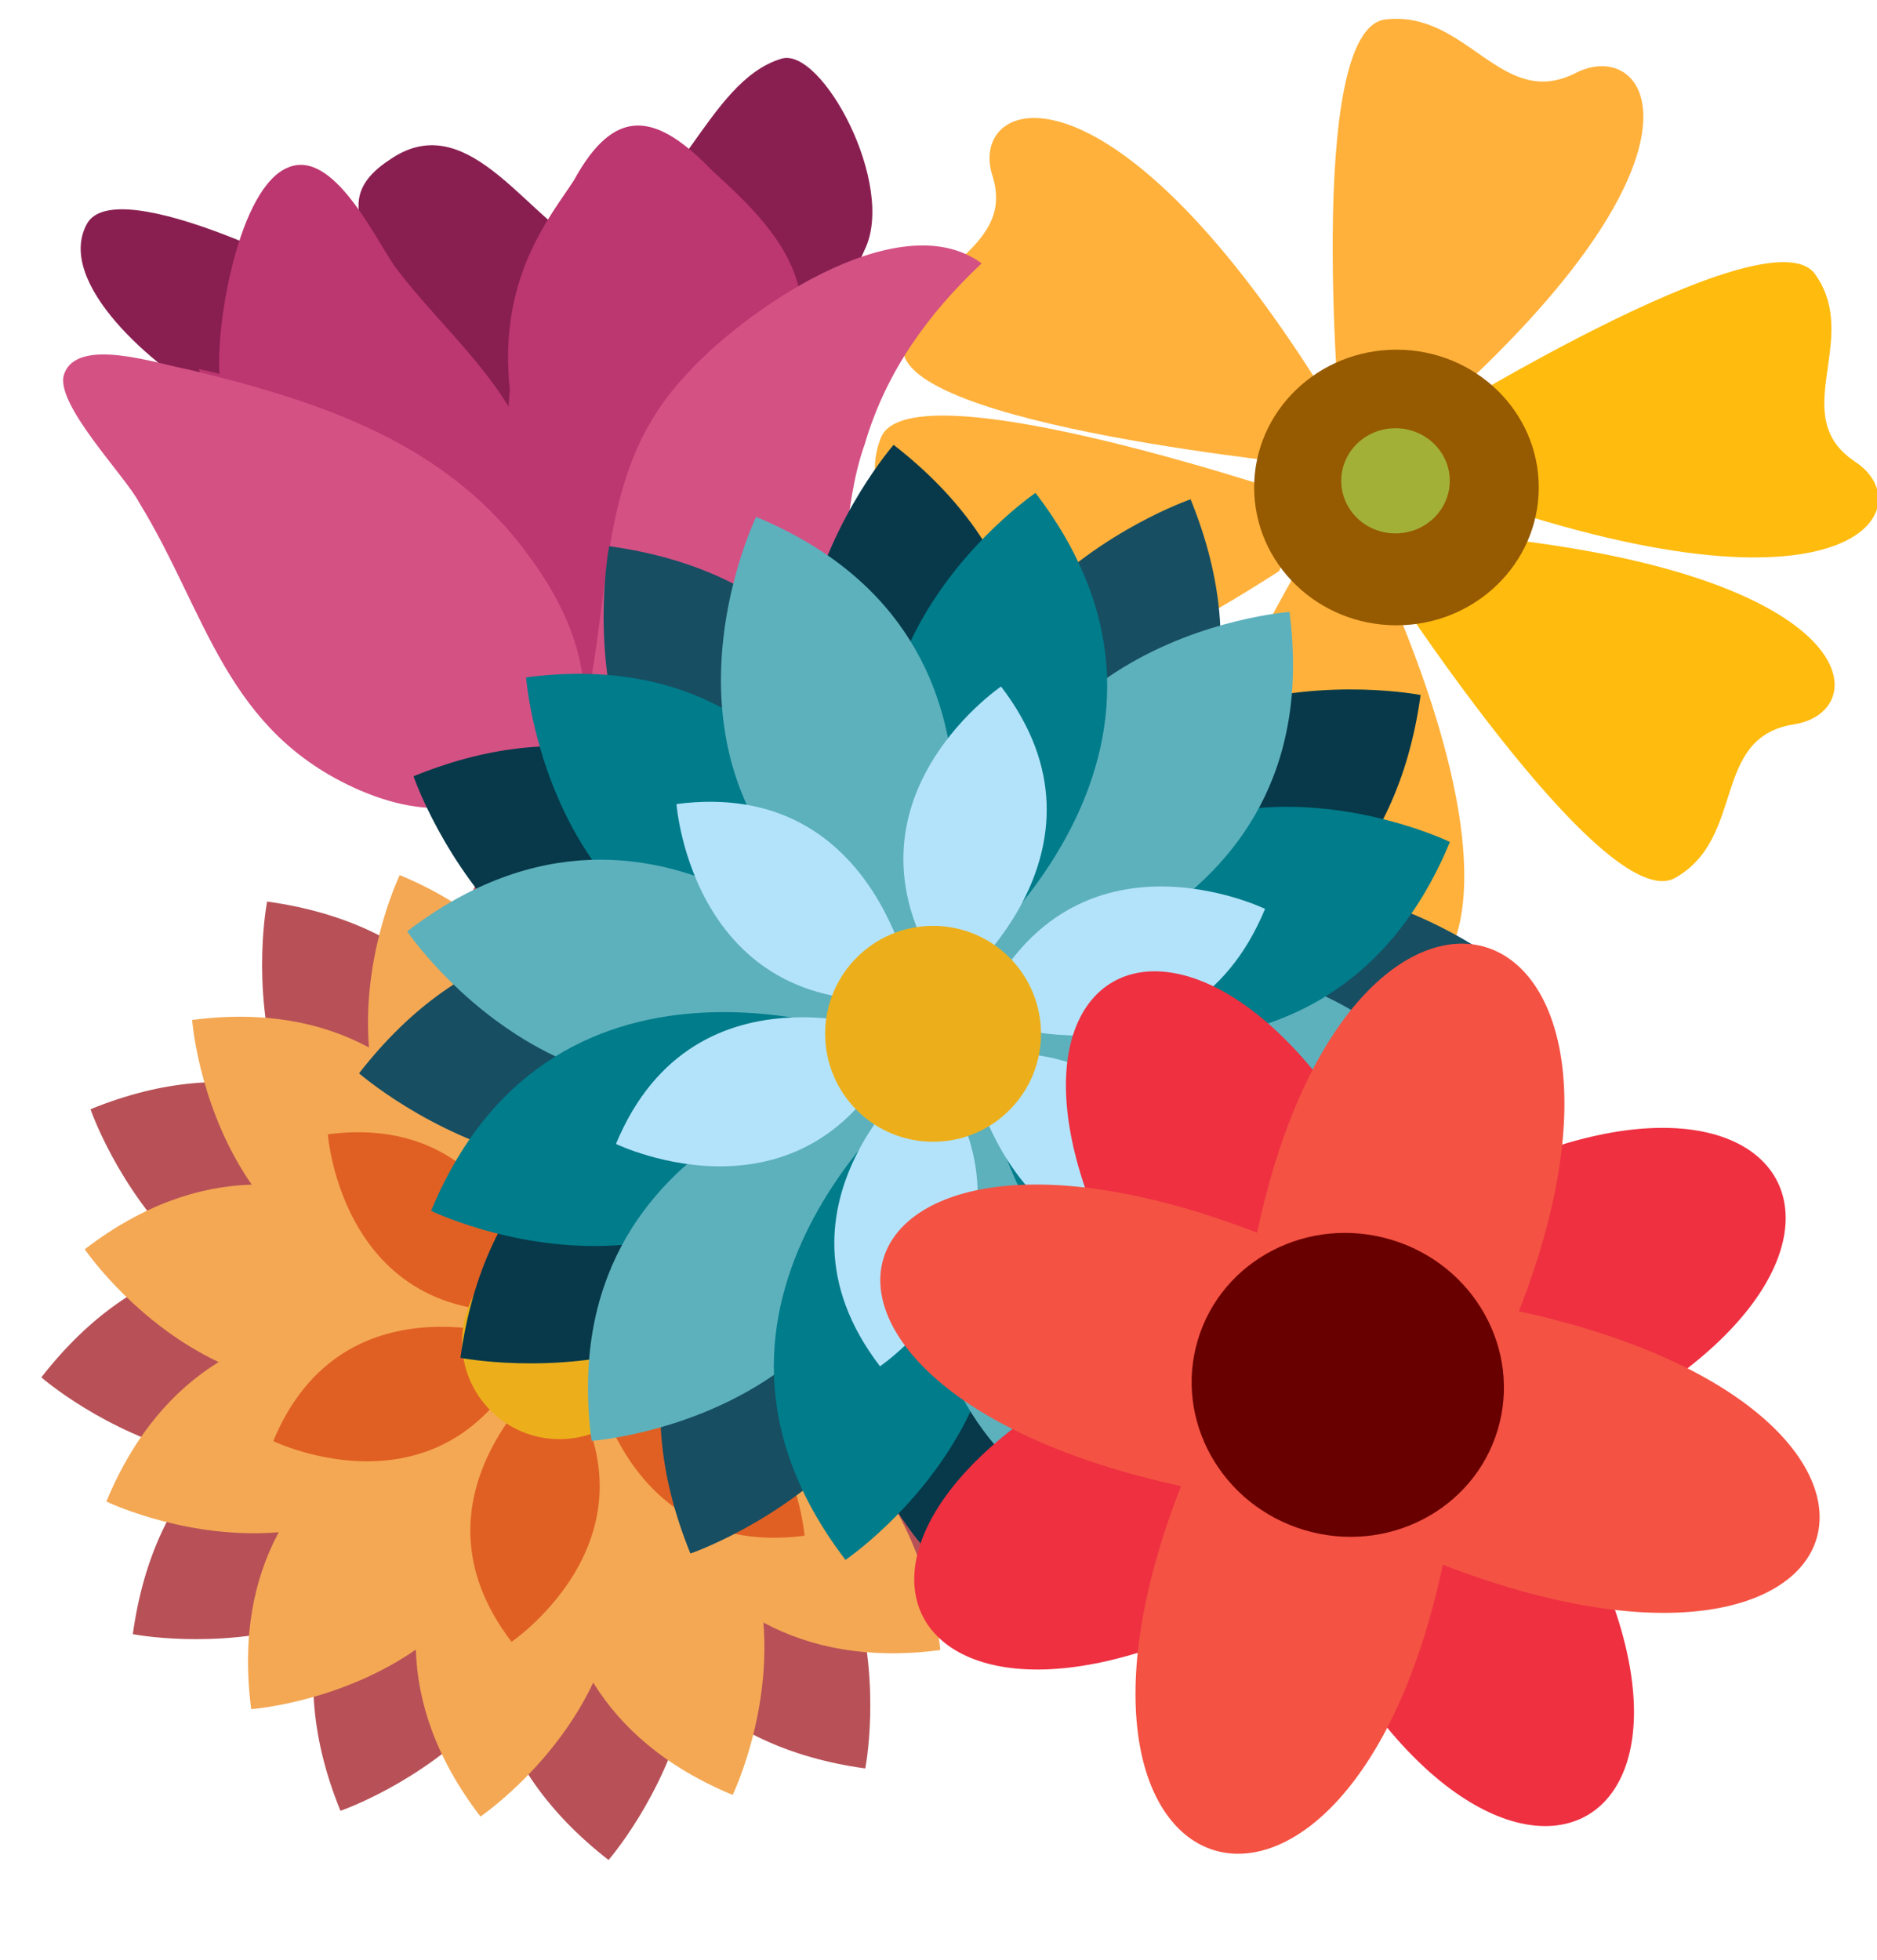 <svg viewBox="0 0 2229 2327" xmlns="http://www.w3.org/2000/svg" fill-rule="evenodd" clip-rule="evenodd" stroke-linejoin="round" stroke-miterlimit="1.414"><g fill-rule="nonzero"><path d="M639.645 1523.35s50.29-401.66-322.447-452.937c0 0-76.926 390.2 322.447 452.937" fill="#b75157"/><path d="M613.186 1547.99s-157.252-372.981-505.719-231.031c0 0 128.494 376.381 505.719 231.031" fill="#b75157"/><path d="M602.588 1582.55s-322.676-244.384-553.478 52.775c0 0 299.463 261.713 553.478-52.775" fill="#b75157"/><path d="M610.691 1617.77s-401.653-50.29-452.945 322.439c0 0 390.216 76.918 452.945-322.439" fill="#b75157"/><path d="M635.331 1644.23s-373.005 157.268-231.047 505.72c0 0 376.389-128.495 231.047-505.72" fill="#b75157"/><path d="M669.877 1654.83s-244.384 322.691 52.783 553.477c0 0 261.705-299.47-52.783-553.477" fill="#b75157"/><path d="M705.109 1646.72s-50.291 401.644 322.454 452.937c0 0 76.903-390.2-322.454-452.937" fill="#b75157"/><path d="M731.567 1622.09s157.252 372.997 505.704 231.039c0 0-128.487-376.373-505.704-231.039" fill="#b75157"/><path d="M742.166 1587.55s322.676 244.377 553.462-52.782c0 0-299.462-261.706-553.462 52.782" fill="#b75157"/><path d="M734.063 1552.31s401.636 50.298 452.944-322.439c0 0-390.215-76.91-452.944 322.439" fill="#b75157"/><path d="M709.422 1525.86s372.99-157.26 231.032-505.719c0 0-376.358 128.494-231.032 505.719" fill="#b75157"/><path d="M674.876 1515.26s244.369-322.683-52.783-553.478c0 0-261.705 299.463 52.783 553.478" fill="#b75157"/><path d="M627.952 1537.8s-53.303-372.146-399.791-326.809c0 0 26.652 368.407 399.791 326.809" fill="#f4a854"/><path d="M610.275 1566.34s-232.222-295.637-509.632-83.134c0 0 207.29 305.718 509.632 83.134" fill="#f4a854"/><path d="M609.25 1599.89s-348.932-139.907-482.924 182.831c0 0 332.377 161.109 482.924-182.831" fill="#f4a854"/><path d="M625.125 1629.47s-372.137 53.304-326.808 399.791c0 0 368.407-26.652 326.808-399.791" fill="#f4a854"/><path d="M653.671 1647.13s-295.622 232.238-83.134 509.631c0 0 305.725-207.282 83.134-509.631" fill="#f4a854"/><path d="M687.231 1648.17s-139.907 348.933 182.823 482.917c0 0 161.109-332.369-182.823-482.917" fill="#f4a854"/><path d="M716.801 1632.29s53.303 372.138 399.791 326.801c0 0-26.652-368.391-399.791-326.801" fill="#f4a854"/><path d="M734.479 1603.74s232.222 295.637 509.608 83.126c0 0-207.266-305.71-509.608-83.126" fill="#f4a854"/><path d="M735.503 1570.19s348.933 139.908 482.917-182.823c0 0-332.369-161.109-482.917 182.823" fill="#f4a854"/><path d="M719.628 1540.61s372.13-53.288 326.793-399.775c0 0-368.384 26.659-326.793 399.775" fill="#f4a854"/><path d="M691.083 1522.94s295.629-232.222 83.117-509.631c0 0-305.709 207.29-83.117 509.631" fill="#f4a854"/><path d="M657.53 1521.91s139.9-348.925-182.831-482.917c0 0-161.101 332.369 182.831 482.917" fill="#f4a854"/><path d="M644.081 1554.94s-33.979-237.096-254.733-208.212c0 0 16.982 234.706 254.733 208.212" fill="#e06023"/><path d="M632.158 1594.5s-222.316-89.136-307.689 116.482c0 0 211.762 102.655 307.689-116.482" fill="#e06023"/><path d="M660.457 1624.61s-188.36 147.961-52.964 324.695c0 0 194.78-132.068 52.964-324.695" fill="#e06023"/><path d="M700.672 1615.14s33.963 237.088 254.717 208.212c0 0-16.981-234.714-254.717-208.212" fill="#e06023"/><path d="M712.603 1575.57s222.316 89.16 307.666-116.466c0 0-211.754-102.655-307.666 116.466" fill="#e06023"/><path d="M684.296 1545.49s188.344-147.961 52.956-324.703c0 0-194.772 132.06-52.956 324.703" fill="#e06023"/><path d="M780.094 1592.98c0 63.896-51.789 115.693-115.685 115.693-63.904 0-115.701-51.797-115.701-115.693s51.797-115.701 115.701-115.701c63.896 0 115.685 51.805 115.685 115.701" fill="#ecaf1b"/></g><g fill-rule="nonzero"><path d="M1637.07 674.106s267.776 415.873 352.217 368.203c84.52-47.742 42.176-166.667 140.934-182.269 98.598-15.384 84.578-185.934-408.565-226.746l-84.586 40.812z" fill="#ffbb0e"/><path d="M1565.79 633.294s-253.988 423.638-170.84 473.586c83.214 49.949 171.747-41.951 232.211 34.935 60.471 77.147 209.235-14.841 15.544-455.452l-76.915-53.069zm-7.24-38.222s-476.99-163.844-512.389-75.529c-35.399 88.33 74.15 155.782 6.988 227.341-66.987 71.741 53.773 196.522 465.757-68.744l39.644-83.068z" fill="#ffb13b"/><path d="M1675.36 514.287s424.465-266.637 480.067-188.815c55.725 77.88-34.717 168.191 47.72 222.849 82.467 54.513-4.854 203.06-469.224 37.62l-58.563-71.654z" fill="#ffbb0e"/><path d="M1592.76 522.064s-44.39-488.042 52.677-499.014c97.162-11.052 137.357 108.562 225.68 63.642 88.475-45.145 183.111 99.295-185.557 418.856l-92.8 16.516zm-23.47 31.59s-503.731-47.503-497.033-141.929c6.633-94.404 135.528-110.63 106.298-203.045-29.615-92.452 134.381-155.782 391.185 253.473l-.45 91.501z" fill="#ffb13b"/><path d="M1489.35 578.712c0-90.304 75.609-163.547 169.026-163.547 93.199 0 168.952 73.243 168.952 163.547 0 90.376-75.753 163.692-168.952 163.692-93.417 0-169.026-73.316-169.026-163.692" fill="#965a00"/><path d="M1592.76 570.87c0-34.506 28.766-62.437 64.332-62.437 35.696 0 64.564 27.931 64.564 62.437 0 34.477-28.868 62.423-64.564 62.423-35.566 0-64.332-27.946-64.332-62.423" fill="#a2b038"/></g><g fill-rule="nonzero"><path d="M248.307 471.826C186.285 438.479 64.796 336.438 103.142 265.89c34.309-63.092 287.373 63.286 335.486 98.742 32.276-68.99-60.766-119.006 23.418-174.489 90.097-63.519 158.877 61.396 228.917 100.637 115.216-38.83 146.645-194.091 237.16-221.134 47.732-14.254 136.728 150.225 98.537 227.237-52.741 121.954-185.669 184.832-262.457 289.073-82.711 112.251-157.825 180.608-309.744 118.157-83.961-37.123-143.685-149.17-231.456-164.347" fill="#891f51"/><path d="M260.685 443.832c-4.486-61.048 23.353-221.964 81.587-245.029 53.597-22.372 102.977 84.103 127.158 118.417 41.638 55.429 96.49 104.09 134.197 164.853 36.287 51.479 54.716 110.427 77.809 168.664 16.308 45.006 55.414 115.05 29.251 161.762-54.861 108.019-278.504-114.501-323.397-159.921-51.623-58.659-129.974-137.016-151.213-214.515" fill="#bc3670"/><path d="M605.445 462.807c-14.493-134.433 49.369-206.902 76.238-248.972 48.388-88.04 96.915-81.161 164.585-10.7 49.505 44.738 105.071 98.047 106.345 169.071 1.969 75.682-13.228 163.463-35.87 233.355-34.455 85.955-100.286 152.92-172.862 206.648-22.085-20.404-27.015-52.884-40.505-79.332-22.804-25.037-37.007-56.12-55.862-86.508-37.691-60.752-49.365-106.477-42.069-183.562" fill="#bc3670"/><path d="M675.908 905.878c-86.022 51.673-154.542 73.109-249.067 32.219-159.629-69.67-180.898-209.983-261.527-341.307-15.706-30.757-100.58-117.249-89.292-152.096 15.055-46.429 114.144-11.774 148.166-5.884 154.708 37.279 305.646 86.182 403.301 220.435 55.452 74.418 84.713 158.32 52.999 240.416" fill="#d45184"/><path d="M681.787 871.857c11.131 36.965 62.159 45.794 95.349 46.281 87.981-2.294 170.73-75.562 203.291-152.257 27.138-75.894 19.452-163.058 46.6-238.933 25.504-86.678 75.872-155.053 138.662-214.252-99.41-73.265-288.965 60.342-354.713 136.564-94.842 102.708-86.02 233.868-110.373 364.539-5.897 34.023-23.382 64.28-34.666 99.105" fill="#d45184"/><path d="M557.675 965.256c58.826 42.888 213.658 33.506 237.456-52.096-16.801-12.254-53.823-58.552-75.619-55.136-21.796 3.415-59.688 46.571-80.353 57.246-34.043 20.221-76.496 34.317-103.28 53.401" fill="#278267"/></g><g fill-rule="nonzero"><path d="M1080.63 1150.3s55.705-444.978-357.222-501.785c0 0-85.223 432.283 357.222 501.785" fill="#174e62"/><path d="M1051.32 1177.58S877.099 764.365 491.059 921.633c0 0 142.344 416.973 560.261 255.947" fill="#07394a"/><path d="M1039.57 1215.87s-357.476-270.741-613.17 58.466c0 0 331.759 289.939 613.17-58.466" fill="#174e62"/><path d="M1048.55 1254.9s-444.97-55.714-501.785 357.222c0 0 432.291 85.206 501.785-357.222" fill="#07394a"/><path d="M1075.85 1284.2s-413.224 174.229-255.956 560.26c0 0 416.982-142.352 255.956-560.26" fill="#174e62"/><path d="M1114.12 1295.95s-270.742 357.484 58.475 613.169c0 0 289.939-331.768-58.475-613.169" fill="#07394a"/><path d="M1153.15 1286.97s-55.705 444.97 357.231 501.785c0 0 85.197-432.282-357.231-501.785" fill="#174e62"/><path d="M1182.47 1259.68s174.211 413.225 560.243 255.956c0 0-142.344-416.973-560.243-255.956" fill="#07394a"/><path d="M1194.21 1221.41s357.476 270.732 613.152-58.476c0 0-331.759-289.93-613.152 58.476" fill="#174e62"/><path d="M1185.23 1182.37s444.943 55.731 501.784-357.214c0 0-432.29-85.205-501.784 357.214" fill="#07394a"/><path d="M1157.94 1153.07s413.207-174.22 255.939-560.252c0 0-416.938 142.344-255.939 560.252" fill="#174e62"/><path d="M1119.66 1141.32s270.733-357.475-58.475-613.169c0 0-289.93 331.759 58.475 613.169" fill="#07394a"/><path d="M1067.68 1166.3s-59.052-412.29-442.908-362.054c0 0 29.526 408.13 442.908 362.054" fill="#007c8b"/><path d="M1048.09 1197.92s-257.267-327.521-564.594-92.1c0 0 229.645 338.689 564.594 92.1" fill="#5db1bc"/><path d="M1046.95 1235.09s-386.565-154.997-535.007 202.549c0 0 368.232 178.484 535.007-202.549" fill="#007c8b"/><path d="M1064.55 1267.85s-412.272 59.052-362.063 442.908c0 0 408.139-29.526 362.063-442.908" fill="#5db1bc"/><path d="M1096.16 1287.42s-327.504 257.284-92.099 564.586c0 0 338.697-229.629 92.099-564.586" fill="#007c8b"/><path d="M1133.35 1288.58s-155.005 386.565 202.54 534.99c0 0 178.485-368.206-202.54-534.99" fill="#5db1bc"/><path d="M1166.1 1270.98s59.052 412.281 442.908 362.046c0 0-29.526-408.122-442.908-362.046" fill="#007c8b"/><path d="M1185.69 1239.36s257.267 327.512 564.568 92.09c0 0-229.619-338.679-564.568-92.09" fill="#5db1bc"/><path d="M1186.83 1202.19s386.565 154.996 534.99-202.54c0 0-368.206-178.493-534.99 202.54" fill="#007c8b"/><path d="M1169.24 1169.41s412.272-59.035 362.045-442.89c0 0-408.121 29.534-362.045 442.89" fill="#5db1bc"/><path d="M1137.62 1149.84s327.512-257.267 92.082-564.595c0 0-338.68 229.637-92.082 564.595" fill="#007c8b"/><path d="M1100.44 1148.7s154.996-386.556-202.541-535.007c0 0-178.484 368.223 202.541 535.007" fill="#5db1bc"/><path d="M1085.54 1185.29s-37.643-262.668-282.196-230.669c0 0 18.813 260.02 282.196 230.669" fill="#b3e3fa"/><path d="M1072.34 1229.12s-246.292-98.749-340.873 129.053c0 0 234.601 113.726 340.873-129.053" fill="#b3e3fa"/><path d="M1103.69 1262.47s-208.666 163.918-58.668 359.712c0 0 215.779-146.319 58.668-359.712" fill="#b3e3fa"/><path d="M1148.24 1251.99s37.618 262.658 282.179 230.668c0 0-18.813-260.028-282.179-230.668" fill="#b3e3fa"/><path d="M1161.46 1208.15s246.292 98.766 340.847-129.036c0 0-234.583-113.717-340.847 129.036" fill="#b3e3fa"/><path d="M1130.1 1174.81s208.648-163.918 58.667-359.721c0 0-215.778 146.302-58.667 359.721" fill="#b3e3fa"/><path d="M1236.23 1227.43c0 70.779-57.374 128.171-128.161 128.171-70.796 0-128.18-57.392-128.18-128.171 0-70.787 57.384-128.179 128.18-128.179 70.787 0 128.161 57.392 128.161 128.179" fill="#ecaf1b"/></g><g fill-rule="nonzero"><path d="M1383.23 1594.65c-305.578-456.315 55.998-643.359 283.775-146.79 463.483-289.131 662.333 66.09 156.008 278.763 305.571 456.313-56.015 643.39-283.719 146.814-463.556 289.138-662.396-66.116-156.064-278.787" fill="#ee3041"/><path d="M1803.74 1556.85c543.821 118.229 428.75 501.688-90.314 300.959-111.722 527.073-507.87 408.209-310.927-93.305-543.821-118.228-428.744-501.707 90.314-300.959 111.665-527.118 507.873-408.221 310.927 93.305" fill="#f45243"/><path d="M1422.48 1590.82c28.556-95.159 131.419-148.407 229.789-118.887 98.285 29.494 154.861 130.588 126.305 225.746-28.551 95.145-131.439 148.379-229.724 118.885-98.37-29.52-154.922-130.599-126.37-225.744" fill="#690000"/></g></svg>